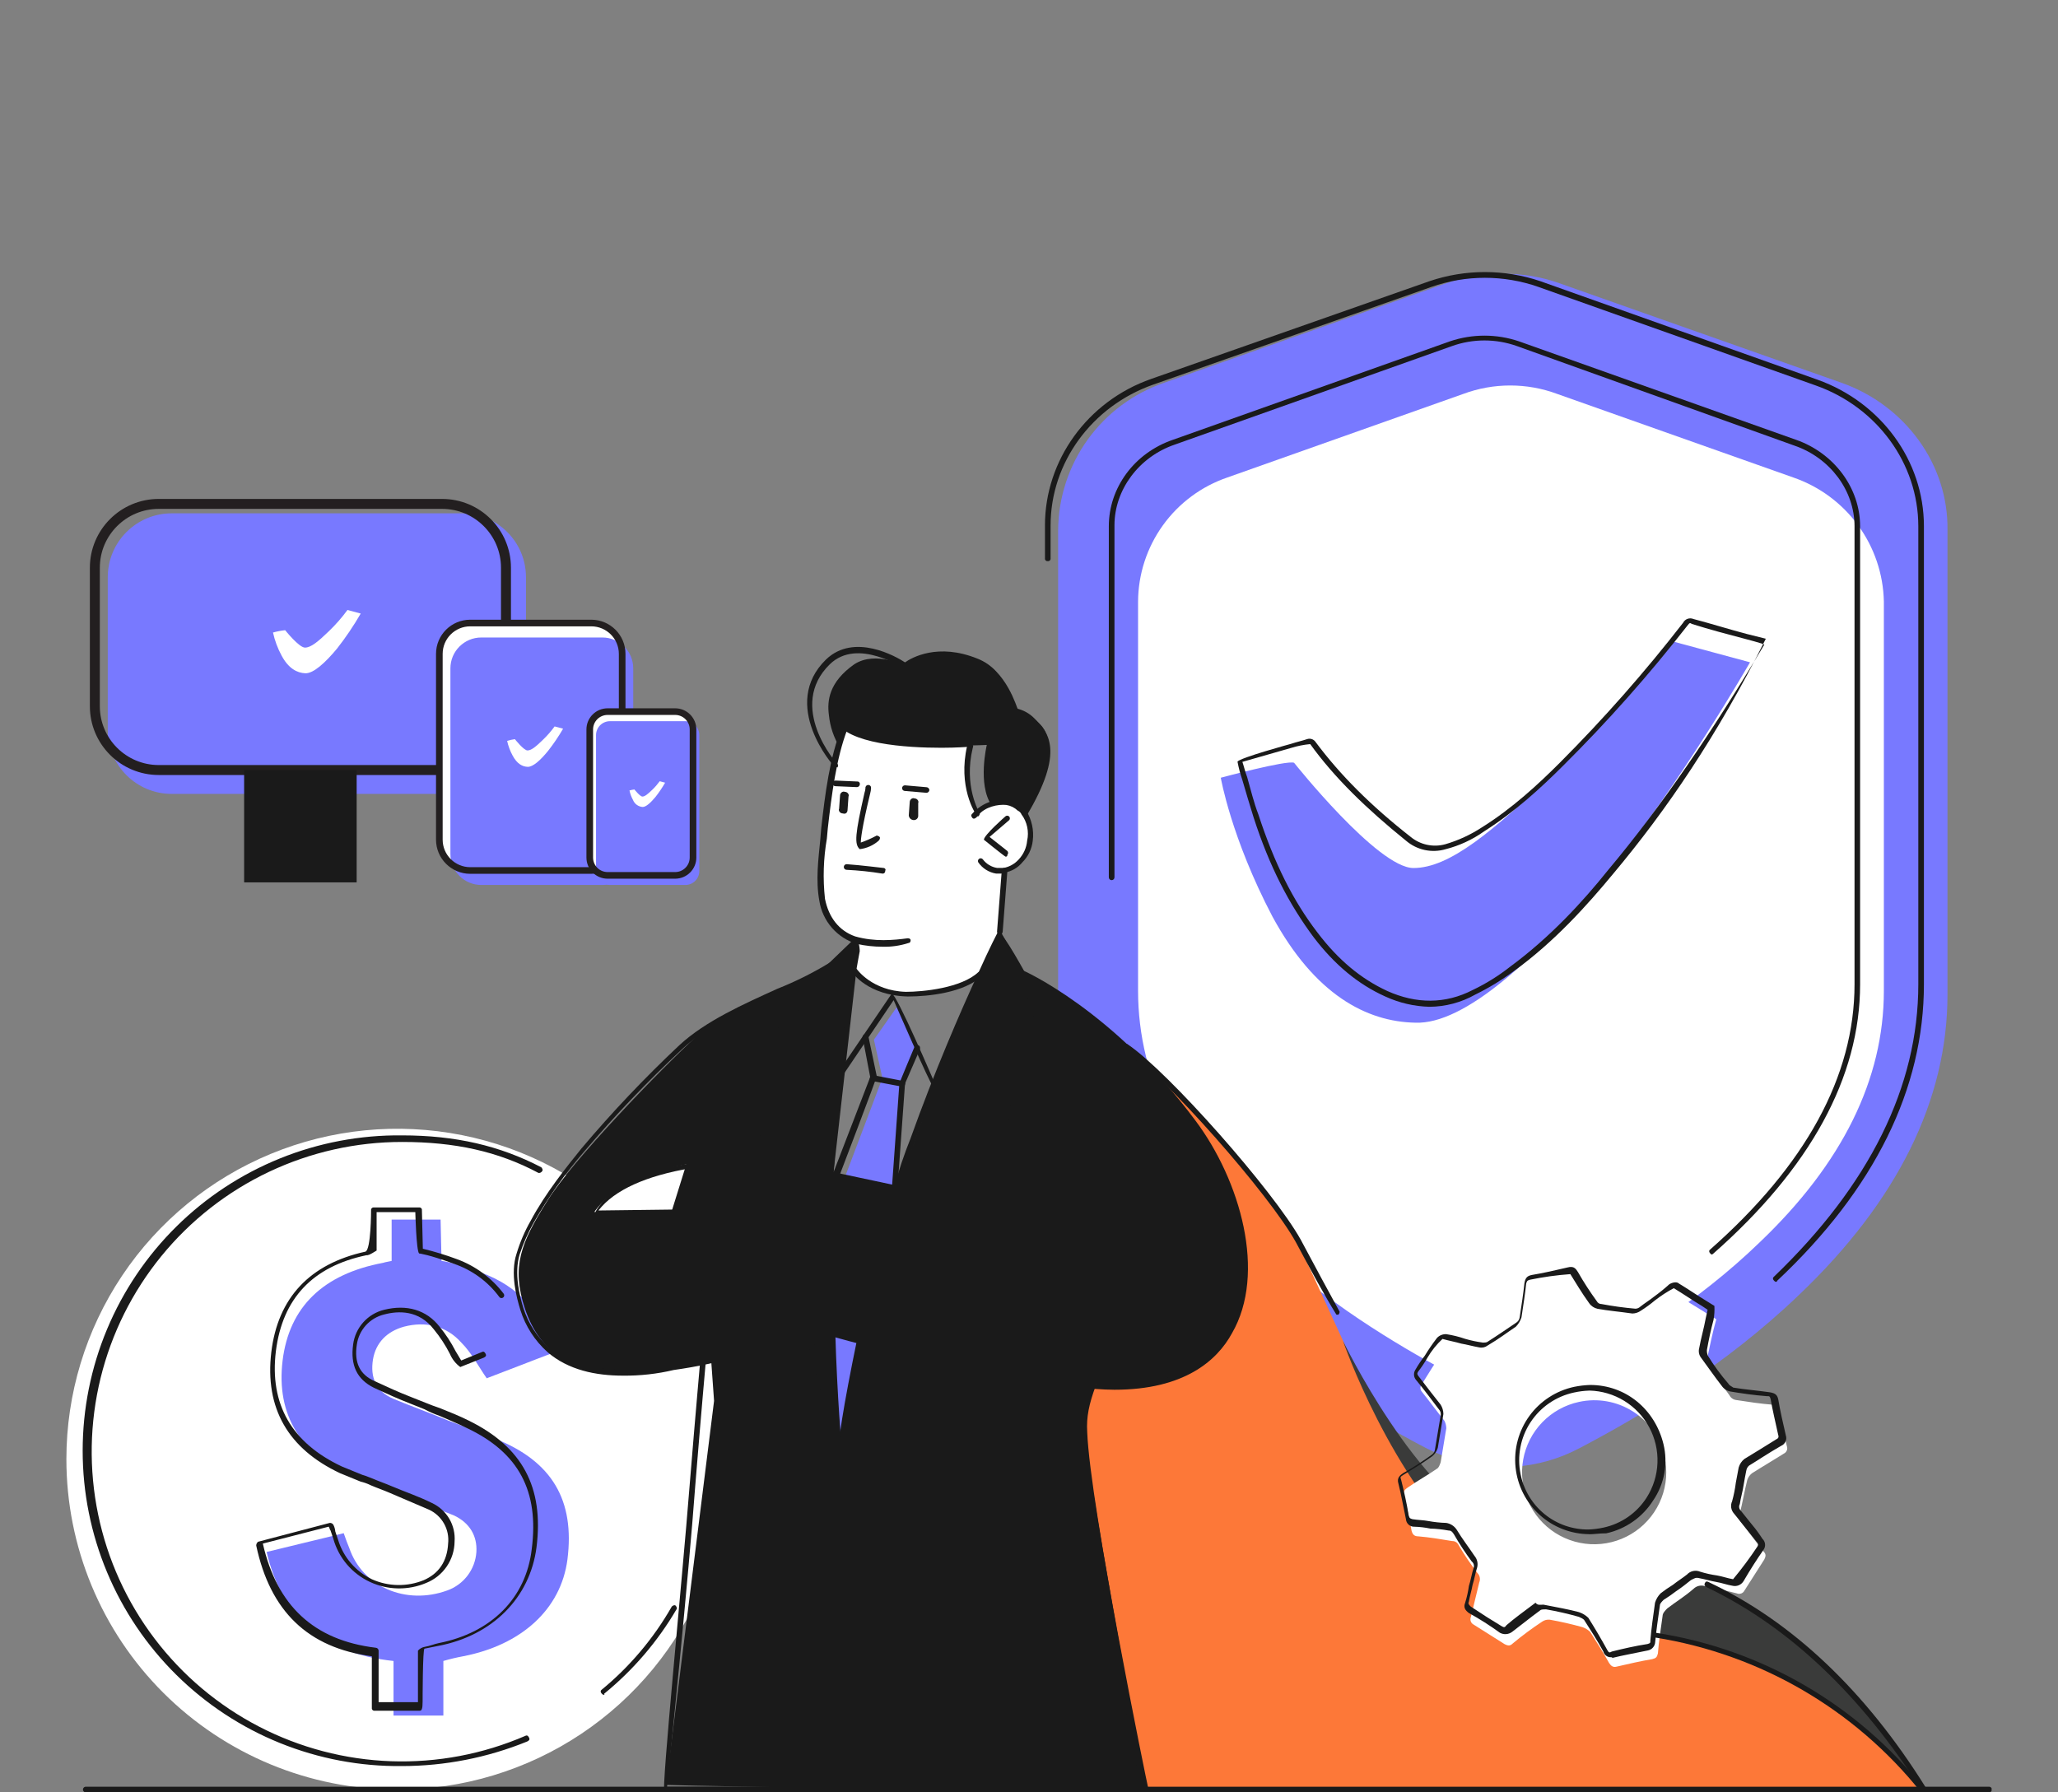 <svg width="310" height="270" viewBox="0 0 310 270" fill="none" xmlns="http://www.w3.org/2000/svg">
<rect x="0" y="0" width="310" height="270" fill="#808080" stroke="none"/>
<g clip-path="url(#clip0_514_482)">
<path d="M59.844 269.581C69.703 269.582 79.342 266.664 87.54 261.196C95.739 255.727 102.129 247.955 105.903 238.86C109.677 229.766 110.665 219.758 108.742 210.103C106.819 200.448 102.072 191.579 95.1 184.618C88.129 177.656 79.247 172.916 69.577 170.995C59.907 169.074 49.883 170.059 40.774 173.826C31.665 177.593 23.879 183.972 18.401 192.157C12.924 200.342 10 209.965 10 219.809C10 233.009 15.251 245.667 24.599 255.001C33.946 264.335 46.624 269.58 59.844 269.581Z" fill="white"/>
<path d="M85.472 234.939C84.485 242.436 78.536 247.804 69.757 249.503C68.755 249.687 67.763 249.923 66.785 250.21V258.432H59.277V250.21C48.501 249.078 42.428 243.416 40.159 233.79C44.129 232.799 47.81 231.955 51.774 230.959C52.057 231.808 52.341 232.516 52.624 233.223C54.604 239.022 61.131 241.847 67.369 239.588C68.587 239.154 69.652 238.374 70.432 237.343C71.211 236.313 71.673 235.078 71.759 233.79C71.901 231.389 70.772 229.407 68.356 228.275C65.243 227.006 61.987 225.874 58.715 224.6C57.014 223.898 55.312 223.467 53.611 222.765C45.258 219.226 41.577 213.139 42.569 204.952C43.562 196.889 48.66 191.928 57.723 190.23C58.142 190.088 58.426 190.088 58.993 189.947V183.718H66.366L66.507 189.947C66.507 189.947 68.209 190.088 72.309 191.645C78.258 193.763 81.655 197.874 83.651 203.661C80.249 204.935 76.71 206.345 73.313 207.624C72.037 205.79 71.044 203.808 69.49 202.251C67.222 199.708 64.109 199.001 60.853 199.85C58.301 200.558 56.605 202.251 56.18 204.799C55.755 207.483 56.605 209.606 59.294 210.733C61.982 211.86 64.817 212.856 67.505 213.989C69.774 214.838 72.178 215.687 74.447 216.673C83.209 220.093 86.606 226.032 85.472 234.939Z" fill="#7879FF"/>
<path d="M277.344 57.647L234.867 42.659C232.137 41.69 229.257 41.212 226.36 41.249C223.465 41.236 220.589 41.712 217.853 42.659L175.393 57.647C170.753 59.238 166.721 62.227 163.854 66.203C160.988 70.179 159.428 74.945 159.389 79.843V149.829C159.389 165.684 166.898 180.932 181.762 195.071C192.951 205.671 205.836 213.451 214.757 218.116C217.846 219.694 221.213 220.655 224.67 220.948H228.073C231.542 220.723 234.922 219.757 237.986 218.116C246.907 213.451 259.792 205.818 270.981 195.071C285.845 180.915 293.353 165.661 293.353 149.829V79.843C293.49 69.946 286.973 61.039 277.344 57.647Z" fill="#7879FF"/>
<path d="M270.124 71.927L234.578 59.346C230.006 57.643 224.972 57.643 220.4 59.346L184.881 71.927C180.975 73.264 177.581 75.781 175.171 79.129C172.761 82.477 171.453 86.49 171.429 90.613V149.263C171.429 162.552 177.798 175.417 190.144 187.155C199.49 196.062 210.396 202.562 217.757 206.52C220.355 207.847 223.202 208.619 226.116 208.785H229.088C232 208.619 234.845 207.848 237.442 206.52C244.944 202.704 255.708 196.203 265.054 187.155C277.531 175.264 283.769 162.552 283.769 149.263V90.59C283.678 86.46 282.321 82.457 279.882 79.12C277.442 75.783 274.037 73.273 270.124 71.927Z" fill="white"/>
<path d="M171.288 159.302C171.288 159.302 189.271 174.992 195.356 187.013C201.305 199.029 210.101 221.367 218.041 229.99C225.691 238.048 229.797 242.855 243.391 245.403C256.984 247.951 260.404 248.37 271.571 254.31C278.478 257.998 284.438 263.23 288.987 269.598L172.444 269.451L167.21 263.222L170.749 262.373L153.735 178.814L171.288 159.302Z" fill="#FD7838"/>
<path d="M180.628 170.185C175.524 162.824 163.921 150.82 154.008 146.573L150.752 140.345C150.752 140.345 145.512 151.511 143.947 155.333C141.537 161.125 135.168 179.081 135.168 179.081L125.527 176.816L129.497 141.755L124.824 146.137C124.824 146.137 109.954 151.505 104.856 156.171C99.757 160.837 86.022 174.975 82.341 181.057C78.519 187.138 76.959 190.813 79.086 197.172C81.213 203.53 86.305 207.93 97.495 206.503C105.139 205.654 106.841 205.235 107.135 205.093L107.561 211.027L100.341 268.873C100.341 268.873 101.901 269.015 131.21 269.439C160.665 269.864 172.558 269.298 172.558 269.298C172.558 269.298 163.07 218.264 163.354 214.872C163.639 212.713 164.113 210.583 164.771 208.508C164.771 208.508 179.925 211.05 185.585 200.45C190.966 190.122 185.585 177.399 180.628 170.185ZM126.259 218.116L125.414 200.728L129.383 201.996L126.259 218.116Z" fill="#1A1A1A"/>
<path d="M202.297 201.996C202.297 201.996 209.375 222.641 222.402 234.514C235.286 246.405 245.2 245.545 250.865 246.813C256.531 248.081 273.096 249.927 289.384 269.581C289.384 269.581 277.344 247.379 258.652 239.605C239.96 231.831 234.3 233.524 225.379 229.979C213.481 225.183 202.297 201.996 202.297 201.996Z" fill="#3A3B3A"/>
<path d="M145.938 112.079C145.938 112.079 144.525 117.452 147.072 122.271C147.072 122.271 149.057 120.431 151.609 120.855C154.161 121.28 155.998 123.964 155.147 127.084C154.297 130.204 152.459 131.183 151.325 131.183L150.616 140.373L147.214 147.015C147.214 147.015 140.839 151.115 134.47 149.422C128.102 147.729 128.663 146.024 128.663 146.024L129.089 143.335V141.636C129.089 141.636 123.139 140.362 123.565 131.597C123.889 125.885 124.647 120.207 125.833 114.61L127.245 109.661C127.245 109.661 129.797 111.36 134.618 111.779C139.438 112.198 145.938 112.079 145.938 112.079Z" fill="white"/>
<path d="M89.3 182.914L101.617 182.772L104.022 175.276C104.022 175.276 92.98 176.974 89.3 182.914Z" fill="white"/>
<path d="M194.931 114.904C194.931 114.904 207.538 130.759 212.914 130.759C218.29 130.759 224.823 125.385 234.725 115.771C240.882 109.846 246.519 103.405 251.574 96.519L263.608 99.769C263.608 99.769 252.992 118.29 242.228 131.438C231.322 144.586 220.564 154.342 213.197 154.059C205.825 153.917 198.05 149.818 191.675 138.08C185.437 126.189 183.889 117.158 183.889 117.158C183.889 117.158 193.802 114.485 194.931 114.904Z" fill="#7879FF"/>
<path d="M127.245 177.399L132.917 162.411L131.641 156.613L135.321 151.381L138.157 157.887L135.888 163.26L134.754 178.814L127.245 177.399Z" fill="#7879FF"/>
<path d="M125.408 201.294L126.259 218.116L129.236 201.996L125.408 201.294Z" fill="#7879FF"/>
<path d="M236.846 193.231C235.009 193.655 233.166 194.08 231.464 194.363C231.22 194.383 230.993 194.499 230.833 194.684C230.673 194.869 230.592 195.11 230.608 195.354C230.466 197.053 230.182 198.751 229.899 200.45C229.75 200.876 229.508 201.263 229.19 201.583C227.772 202.573 226.354 203.423 224.942 204.414C224.634 204.573 224.296 204.669 223.95 204.697C222.107 204.272 220.269 203.847 218.279 203.423C217.934 203.45 217.598 203.546 217.292 203.706C216.158 205.263 215.165 206.956 214.173 208.513C214.036 208.67 213.96 208.871 213.96 209.079C213.96 209.288 214.036 209.489 214.173 209.646C215.307 211.056 216.441 212.613 217.575 214.028C217.754 214.38 217.85 214.767 217.859 215.161C217.575 216.859 217.292 218.558 217.014 220.257C216.872 220.681 216.73 221.106 216.447 221.248C215.029 222.239 213.47 223.088 212.057 224.079C211.632 224.362 211.349 224.645 211.49 225.211C211.916 227.052 212.341 228.892 212.625 230.585C212.772 231.151 213.05 231.434 213.617 231.434C215.318 231.576 217.02 231.859 218.721 232.142C219.288 232.142 219.572 232.425 219.855 232.991C220.672 234.364 221.57 235.688 222.543 236.955C222.725 237.135 222.85 237.366 222.9 237.617C222.951 237.868 222.925 238.128 222.827 238.365C222.402 240.063 221.976 241.898 221.557 243.597C221.472 243.804 221.469 244.035 221.546 244.244C221.624 244.454 221.777 244.627 221.976 244.729L226.638 247.674C227.205 247.957 227.489 247.957 227.914 247.532C229.319 246.368 230.786 245.281 232.309 244.276C232.642 244.051 233.044 243.951 233.443 243.993C235.113 244.288 236.768 244.666 238.4 245.126C238.825 245.276 239.213 245.517 239.534 245.833C240.521 247.385 241.513 248.942 242.37 250.499C242.653 250.924 242.937 251.207 243.504 251.065C245.341 250.641 247.185 250.216 248.88 249.933C249.447 249.791 249.589 249.65 249.731 249.084C249.873 247.243 250.156 245.409 250.44 243.421C250.44 242.997 250.865 242.572 251.149 242.289C252.425 241.304 253.837 240.454 255.119 239.322C255.323 239.127 255.572 238.987 255.845 238.913C256.117 238.839 256.403 238.833 256.678 238.897C258.379 239.322 260.081 239.605 261.635 240.03C261.842 240.116 262.075 240.12 262.286 240.041C262.497 239.963 262.669 239.806 262.769 239.605L265.746 234.939C266.03 234.373 266.03 234.09 265.604 233.665C264.47 232.255 263.478 230.834 262.349 229.424C262.167 229.244 262.043 229.013 261.993 228.762C261.942 228.511 261.968 228.251 262.066 228.014C262.491 226.315 262.769 224.617 263.2 222.918C263.337 222.527 263.583 222.183 263.909 221.927C265.468 220.936 267.17 219.945 268.724 218.96C268.925 218.86 269.08 218.687 269.159 218.477C269.238 218.267 269.234 218.035 269.149 217.828C268.724 215.987 268.298 214.153 268.015 212.454C267.873 211.888 267.589 211.746 267.028 211.605C265.185 211.463 263.342 211.18 261.504 210.897C261.294 210.867 261.094 210.787 260.922 210.664C260.749 210.541 260.609 210.378 260.512 210.189C259.519 208.779 258.385 207.358 257.398 205.948C257.22 205.597 257.123 205.21 257.115 204.816C257.54 202.834 257.965 200.716 258.527 198.734L253.009 195.337C252.843 195.291 252.669 195.28 252.498 195.304C252.327 195.328 252.163 195.388 252.016 195.479C250.457 196.611 249.045 197.744 247.627 198.876C247.318 199.035 246.981 199.131 246.634 199.159C244.933 199.018 243.232 198.734 241.394 198.451C241.176 198.449 240.964 198.38 240.787 198.253C240.609 198.127 240.475 197.949 240.402 197.744C239.415 196.334 238.423 194.776 237.566 193.361C237.697 193.231 237.413 193.089 236.846 193.231ZM250.723 219.39C251.199 221.487 251.039 223.676 250.266 225.682C249.492 227.688 248.139 229.418 246.378 230.655C244.617 231.891 242.528 232.577 240.376 232.625C238.224 232.674 236.106 232.083 234.291 230.927C232.477 229.771 231.047 228.103 230.183 226.135C229.32 224.166 229.061 221.985 229.442 219.87C229.822 217.755 230.823 215.8 232.318 214.253C233.813 212.707 235.734 211.639 237.839 211.186C240.637 210.572 243.564 211.091 245.98 212.629C248.395 214.167 250.101 216.598 250.723 219.39Z" fill="white"/>
<path d="M126.537 112.645L127.387 109.814C130.748 111.111 134.277 111.919 137.867 112.215C143.108 112.498 148.643 112.215 148.643 112.215C148.643 112.215 147.225 118.154 149.346 121.274C150.07 120.996 150.839 120.852 151.614 120.85C152.89 120.85 153.452 121.133 154.45 122.407C154.45 122.407 157.144 118.307 157.711 115.335C158.278 112.362 157.989 109.967 156.151 108.693C155.178 107.935 154.075 107.359 152.896 106.994C152.896 106.994 151.478 100.918 147.656 99.503C143.834 98.087 139.149 97.946 136.467 100.352C136.467 100.352 131.93 97.946 128.68 100.069C124.858 102.753 124.574 105.578 124.858 107.702C125.027 109.457 125.601 111.149 126.537 112.645Z" fill="#1A1A1A"/>
<path d="M242.653 249.644C242.396 249.652 242.143 249.573 241.937 249.418C241.731 249.264 241.583 249.044 241.519 248.795C240.668 247.238 239.682 245.686 238.684 244.129C238.542 243.846 238.116 243.704 237.833 243.563C236.201 243.1 234.547 242.722 232.876 242.43C232.593 242.43 232.167 242.43 232.026 242.566C230.472 243.699 228.912 244.973 227.778 245.822C227.518 246.019 227.206 246.138 226.88 246.163C226.554 246.188 226.228 246.119 225.94 245.964C224.445 244.878 222.884 243.886 221.267 242.991C220.7 242.566 220.417 242.142 220.7 241.439C220.957 240.606 221.146 239.754 221.267 238.891C221.551 238.042 221.687 237.057 221.971 236.207C222.034 236.034 222.041 235.844 221.99 235.666C221.939 235.488 221.833 235.331 221.687 235.217C220.712 233.904 219.814 232.535 218.999 231.117C218.715 230.692 218.574 230.551 218.148 230.551C217.261 230.386 216.362 230.292 215.46 230.268C214.666 230.104 213.86 230.009 213.05 229.985C212.732 229.999 212.421 229.888 212.184 229.676C211.947 229.465 211.801 229.169 211.78 228.852C211.354 226.87 211.071 225.172 210.645 223.479C210.362 222.629 210.929 222.205 211.354 221.921C212.87 221.061 214.335 220.116 215.744 219.09C215.868 218.985 215.97 218.855 216.043 218.709C216.116 218.563 216.159 218.404 216.169 218.241L217.02 213.145C217.039 212.991 217.023 212.835 216.974 212.688C216.925 212.541 216.844 212.407 216.736 212.296C215.744 211.022 214.751 209.612 213.333 207.913C213.142 207.705 213.024 207.44 212.998 207.158C212.973 206.877 213.041 206.595 213.192 206.356C213.615 205.618 214.088 204.91 214.609 204.238C215.175 203.309 215.79 202.411 216.453 201.549C216.632 201.357 216.852 201.207 217.096 201.109C217.34 201.012 217.602 200.968 217.865 200.982C218.829 201.13 219.778 201.365 220.7 201.684C221.581 201.941 222.479 202.13 223.388 202.251C223.53 202.251 223.956 202.251 224.097 202.109C225.657 201.118 227.069 200.133 228.345 199.278C228.498 199.189 228.628 199.066 228.727 198.919C228.825 198.771 228.888 198.604 228.912 198.429C229.196 196.588 229.479 194.754 229.621 193.333C229.763 192.483 230.046 192.2 230.755 192.059C232.457 191.781 234.3 191.356 236.137 190.926C237.13 190.643 237.413 191.209 237.697 191.634C238.558 193.147 239.505 194.61 240.532 196.016C240.598 196.147 240.7 196.256 240.825 196.331C240.951 196.406 241.095 196.444 241.241 196.441C242.93 196.761 244.633 196.995 246.345 197.143C246.608 197.138 246.86 197.037 247.054 196.86C247.763 196.294 248.472 195.875 249.175 195.309C249.965 194.738 250.723 194.124 251.444 193.468C251.869 193.185 252.578 193.044 252.861 193.327C254.273 194.176 255.697 195.167 257.109 196.016L258.243 196.719C258.284 197.429 258.238 198.142 258.107 198.842C257.682 200.399 257.398 201.809 257.115 203.372C257.103 203.662 257.151 203.951 257.257 204.221C258.177 205.717 259.218 207.135 260.37 208.462C260.512 208.745 260.937 208.887 261.079 209.028C262.78 209.312 264.618 209.453 266.603 209.736C267.448 209.878 267.737 210.155 267.873 210.869C268.156 212.567 268.582 214.408 269.007 216.242C269.106 216.543 269.088 216.87 268.957 217.159C268.826 217.447 268.591 217.676 268.298 217.799C266.319 218.932 264.896 219.917 263.483 220.766C263.263 220.945 263.112 221.196 263.058 221.474C262.916 222.182 262.775 222.89 262.638 223.739C262.497 224.73 262.213 225.579 262.071 226.57C261.985 226.729 261.952 226.911 261.978 227.089C262.003 227.268 262.086 227.433 262.213 227.561L263.914 229.679C264.48 230.352 265.001 231.061 265.474 231.802C265.706 232.016 265.849 232.31 265.875 232.624C265.902 232.938 265.809 233.251 265.616 233.501C264.625 234.916 263.635 236.472 262.644 238.167C262.475 238.452 262.218 238.676 261.912 238.803C261.605 238.931 261.265 238.956 260.943 238.874C260.092 238.733 259.383 238.45 258.533 238.308C257.682 238.167 256.831 237.889 255.986 237.742C255.419 237.6 255.277 237.742 254.71 238.025C254.001 238.591 253.298 239.157 252.442 239.724C251.851 240.181 251.236 240.607 250.599 240.998C250.315 241.281 250.031 241.564 250.031 241.841C249.748 243.823 249.464 245.805 249.323 247.356C249.307 247.666 249.187 247.961 248.98 248.193C248.774 248.425 248.495 248.579 248.188 248.631C246.203 249.055 244.508 249.338 242.806 249.763C242.937 249.644 242.795 249.644 242.653 249.644ZM232.445 241.717C234.572 242.136 236.268 242.425 237.827 242.849C238.357 243.024 238.841 243.314 239.245 243.699C240.232 245.256 241.224 246.954 242.081 248.506C242.364 249.072 242.506 248.931 242.789 248.789C244.491 248.364 246.328 247.94 248.171 247.657C248.597 247.515 248.597 247.515 248.597 247.09C248.738 245.392 249.022 243.416 249.3 241.428C249.464 240.894 249.756 240.408 250.151 240.013C250.741 239.555 251.357 239.13 251.994 238.738C252.703 238.172 253.406 237.748 254.115 237.187C254.361 236.92 254.684 236.736 255.04 236.66C255.395 236.584 255.765 236.62 256.1 236.762C256.931 237.021 257.783 237.21 258.646 237.329C259.497 237.476 260.206 237.753 261.056 237.895C262.373 236.314 263.601 234.662 264.737 232.946C264.879 232.663 264.879 232.521 264.595 232.238L262.894 230.115C262.33 229.409 261.763 228.703 261.192 227.997C260.971 227.751 260.826 227.446 260.776 227.119C260.725 226.792 260.771 226.458 260.909 226.157C261.165 225.228 261.355 224.282 261.476 223.326C261.618 222.618 261.759 221.769 261.901 221.061C262.047 220.56 262.342 220.116 262.746 219.787C264.164 218.943 265.724 217.952 267.561 216.82C267.845 216.678 267.986 216.537 267.845 216.112C267.419 214.136 267 212.437 266.71 210.738C266.569 210.319 266.569 210.319 266.143 210.319C264.158 210.172 262.321 209.895 260.62 209.612C260.101 209.503 259.644 209.199 259.344 208.762C258.351 207.488 257.364 206.073 256.23 204.521C256.078 204.322 255.974 204.091 255.925 203.846C255.876 203.601 255.883 203.348 255.946 203.106C256.23 201.549 256.655 200.139 256.939 198.576L257.222 197.302L256.372 196.736C254.954 195.892 253.536 194.901 252.124 194.052C251.128 194.583 250.179 195.199 249.289 195.892C248.617 196.456 247.909 196.974 247.168 197.443C246.795 197.711 246.35 197.859 245.892 197.868C243.912 197.585 242.211 197.443 240.651 197.16C240.136 197.051 239.681 196.749 239.381 196.317C238.247 194.759 237.254 193.061 236.545 191.934C234.501 192.084 232.468 192.365 230.46 192.778C230.035 192.919 230.035 192.919 229.893 193.344C229.751 194.759 229.468 196.594 229.184 198.44C229.02 198.974 228.728 199.46 228.334 199.856C227.058 200.705 225.787 201.69 224.086 202.687C223.907 202.825 223.7 202.922 223.48 202.971C223.259 203.02 223.03 203.02 222.81 202.97C221.959 202.828 220.973 202.545 220.122 202.404C219.129 202.12 218.279 201.979 217.286 201.696C216.395 202.523 215.63 203.477 215.018 204.527C214.595 205.265 214.121 205.972 213.6 206.645C213.458 206.928 213.458 206.928 213.6 207.211C214.876 208.91 216.01 210.325 217.003 211.593C217.27 212.018 217.416 212.508 217.422 213.009C217.139 214.708 216.855 216.406 216.577 218.105C216.431 218.607 216.134 219.052 215.727 219.379C214.167 220.512 212.471 221.497 211.337 222.21C210.912 222.493 210.912 222.493 211.054 222.918C211.479 224.617 211.904 226.451 212.188 228.286C212.33 228.711 212.33 228.711 212.755 228.852C213.6 228.988 214.456 228.988 215.16 229.13C216.047 229.294 216.946 229.388 217.848 229.413C218.162 229.463 218.462 229.576 218.73 229.747C218.999 229.917 219.229 230.141 219.407 230.404C220.258 231.819 221.25 233.088 222.095 234.367C222.293 234.598 222.435 234.872 222.509 235.166C222.583 235.461 222.587 235.769 222.521 236.066C222.237 236.915 222.095 237.906 221.818 238.75C221.67 239.599 221.392 240.448 221.25 241.298C221.109 241.581 221.25 241.723 221.534 242.006C223.228 243.138 224.784 244.127 226.201 244.973C226.485 245.114 226.627 245.256 226.91 244.831C228.044 243.84 229.604 242.708 231.3 241.434C231.606 241.864 232.031 241.728 232.457 241.728L232.445 241.717ZM239.387 231.111C236.618 231.09 233.954 230.05 231.907 228.189C229.859 226.328 228.571 223.779 228.29 221.028C228.009 218.278 228.754 215.521 230.383 213.286C232.013 211.05 234.411 209.494 237.118 208.915C237.912 208.751 238.718 208.656 239.529 208.632C244.905 208.632 249.294 212.307 250.57 217.539C250.921 218.984 250.964 220.487 250.697 221.95C250.429 223.413 249.856 224.804 249.016 226.032C248.225 227.283 247.193 228.365 245.98 229.214C244.767 230.064 243.397 230.664 241.95 230.981C240.952 230.981 240.101 231.123 239.398 231.123L239.387 231.111ZM239.387 209.481C238.623 209.506 237.864 209.601 237.118 209.765C234.419 210.335 232.056 211.948 230.544 214.253C229.032 216.557 228.494 219.365 229.048 222.063C229.506 224.425 230.778 226.552 232.643 228.075C234.507 229.599 236.847 230.422 239.256 230.404C240.02 230.379 240.779 230.285 241.525 230.12C242.858 229.835 244.12 229.287 245.239 228.509C246.357 227.732 247.31 226.739 248.041 225.591C249.038 224.021 249.599 222.214 249.667 220.357C249.736 218.499 249.309 216.657 248.43 215.018C247.552 213.379 246.253 212.002 244.667 211.028C243.082 210.055 241.265 209.519 239.404 209.476L239.387 209.481Z" fill="#1A1A1A"/>
<path d="M215.324 151.664C213.022 151.604 210.757 151.076 208.666 150.112C204.56 148.272 201.021 145.305 197.891 141.206C194.21 136.257 191.233 130.6 188.817 123.086C188.25 121.246 187.683 119.406 187.116 117.424C186.814 116.548 186.577 115.651 186.407 114.74C186.69 114.174 194.477 112.05 194.477 112.05C195.328 111.767 196.036 111.626 196.887 111.343C197.117 111.263 197.367 111.261 197.598 111.338C197.829 111.414 198.027 111.566 198.163 111.767C201.844 116.716 206.517 121.393 212.466 126.048C213.182 126.644 214.032 127.058 214.944 127.255C215.855 127.452 216.801 127.427 217.7 127.18C219.657 126.608 221.519 125.749 223.224 124.632C227.761 121.801 231.731 118.132 234.98 114.876C241.595 108.246 247.791 101.211 253.531 93.812C253.669 93.538 253.907 93.327 254.195 93.222C254.484 93.117 254.802 93.125 255.084 93.246C257.778 93.954 260.466 94.803 263.155 95.511L265.99 96.219C258.618 110.941 250.979 122.09 243.05 131.563C239.08 136.37 234.13 141.885 228.039 146.285C226.215 147.637 224.271 148.82 222.232 149.818C220.125 151.012 217.747 151.648 215.324 151.664ZM187.144 114.768C187.428 115.612 187.569 116.32 187.853 117.033C188.42 119.015 188.845 120.85 189.554 122.696C191.959 130.057 194.789 135.719 198.475 140.509C201.589 144.609 204.986 147.434 208.95 149.274C213.339 151.256 217.729 151.256 221.84 149.133C223.856 148.168 225.758 146.983 227.511 145.599C233.46 141.217 238.417 135.843 242.256 131.036C250.196 121.563 257.835 110.391 265.763 97.102C265.621 96.96 262.928 96.258 262.928 96.258C260.24 95.55 257.551 94.843 254.858 93.993C254.574 93.852 254.574 93.71 254.149 94.276C248.371 101.684 242.13 108.72 235.462 115.34C232.201 118.596 228.237 122.271 223.553 125.238C221.799 126.484 219.831 127.396 217.746 127.927C216.727 128.226 215.65 128.265 214.612 128.043C213.574 127.82 212.609 127.343 211.802 126.653C205.853 121.846 201.027 117.18 197.358 112.09C196.396 112.183 195.446 112.372 194.522 112.656L187.144 114.768Z" fill="#1A1A1A"/>
<path d="M151.461 129.043C151.178 128.901 148.206 126.501 148.206 126.501C148.206 125.793 151.461 122.967 151.461 122.967C151.538 122.903 151.637 122.87 151.737 122.874C151.838 122.879 151.933 122.921 152.004 122.992C152.075 123.063 152.117 123.158 152.121 123.258C152.126 123.358 152.093 123.456 152.028 123.534L149.057 126.076L151.745 128.199C151.815 128.277 151.853 128.378 151.853 128.482C151.853 128.587 151.815 128.688 151.745 128.766C151.745 129.043 151.603 129.043 151.461 129.043Z" fill="#1A1A1A"/>
<path d="M129.514 127.916C128.663 127.208 128.805 125.651 130.223 119.423C130.305 119.197 130.352 118.96 130.365 118.721C130.358 118.661 130.363 118.601 130.381 118.544C130.4 118.487 130.43 118.434 130.469 118.389C130.509 118.344 130.558 118.309 130.613 118.284C130.668 118.26 130.727 118.247 130.787 118.247C130.847 118.247 130.906 118.26 130.961 118.284C131.016 118.309 131.065 118.344 131.105 118.389C131.145 118.434 131.175 118.487 131.193 118.544C131.211 118.601 131.216 118.661 131.21 118.721C131.193 119.006 131.146 119.289 131.068 119.564C129.797 124.802 129.661 126.501 129.661 126.925C130.442 126.655 131.201 126.324 131.93 125.934C132.072 125.793 132.355 125.934 132.497 126.076C132.639 126.217 132.497 126.501 132.355 126.642C131.558 127.343 130.568 127.787 129.514 127.916Z" fill="#1A1A1A"/>
<path d="M132.911 131.597C131.129 131.306 129.332 131.117 127.529 131.03C127.416 131.03 127.308 130.986 127.228 130.906C127.148 130.826 127.104 130.718 127.104 130.606C127.104 130.493 127.148 130.385 127.228 130.305C127.308 130.226 127.416 130.181 127.529 130.181C129.656 130.323 132.911 130.747 133.053 130.747C133.336 130.747 133.478 131.03 133.336 131.172C133.345 131.23 133.34 131.289 133.321 131.344C133.303 131.4 133.272 131.45 133.231 131.491C133.189 131.533 133.139 131.564 133.083 131.582C133.028 131.6 132.969 131.605 132.911 131.597Z" fill="#1A1A1A"/>
<path d="M137.601 123.534C137.417 123.522 137.243 123.443 137.113 123.313C136.983 123.183 136.904 123.01 136.892 122.826L137.034 120.838C137.034 120.414 137.459 120.131 137.743 120.272C138.168 120.272 138.452 120.697 138.31 120.98V122.962C138.291 123.131 138.206 123.286 138.073 123.394C137.941 123.501 137.771 123.551 137.601 123.534Z" fill="#1A1A1A"/>
<path d="M126.962 122.537C126.536 122.537 126.253 122.112 126.395 121.829L126.536 119.847C126.536 119.423 126.962 119.145 127.245 119.281C127.671 119.281 127.954 119.7 127.812 119.983L127.671 121.965C127.671 122.401 127.393 122.684 126.962 122.537Z" fill="#1A1A1A"/>
<path d="M139.569 119.428L136.308 119.151C136.195 119.151 136.087 119.106 136.007 119.027C135.927 118.947 135.883 118.839 135.883 118.726C135.883 118.614 135.927 118.506 136.007 118.426C136.087 118.346 136.195 118.302 136.308 118.302L139.569 118.585C139.679 118.593 139.783 118.64 139.861 118.718C139.939 118.796 139.986 118.899 139.994 119.009C139.986 119.119 139.939 119.222 139.86 119.299C139.782 119.376 139.679 119.422 139.569 119.428Z" fill="#1A1A1A"/>
<path d="M129.094 118.573L125.839 118.432C125.726 118.432 125.618 118.387 125.538 118.307C125.458 118.228 125.414 118.12 125.414 118.007C125.414 117.895 125.458 117.787 125.538 117.707C125.618 117.627 125.726 117.582 125.839 117.582L129.094 117.724C129.152 117.715 129.211 117.721 129.267 117.739C129.322 117.757 129.373 117.788 129.414 117.829C129.455 117.871 129.486 117.921 129.505 117.977C129.523 118.032 129.528 118.091 129.52 118.149C129.513 118.259 129.466 118.363 129.387 118.442C129.309 118.52 129.205 118.567 129.094 118.573Z" fill="#1A1A1A"/>
<path d="M136.733 150.112C130.784 149.971 128.38 146.573 128.38 146.438C128.33 146.344 128.319 146.235 128.347 146.134C128.376 146.032 128.442 145.945 128.533 145.89C128.624 145.836 128.732 145.818 128.835 145.841C128.938 145.864 129.029 145.925 129.089 146.013C129.089 146.013 131.357 149.263 136.461 149.41C139.013 149.41 144.815 148.844 147.367 146.443C147.445 146.375 147.546 146.337 147.65 146.337C147.754 146.337 147.855 146.375 147.934 146.443C148.003 146.521 148.042 146.622 148.042 146.726C148.042 146.831 148.003 146.932 147.934 147.009C145.229 149.546 139.869 150.112 136.733 150.112Z" fill="#1A1A1A"/>
<path d="M257.829 188.99C257.404 188.706 257.404 188.423 257.546 188.282C271.984 175.559 279.351 162.128 279.351 148.272V79.277C279.351 73.909 275.671 68.96 270.277 67.12L228.492 52.132C225.333 51.005 221.88 51.005 218.721 52.132L176.947 66.979C171.565 68.819 167.874 73.773 167.874 79.135V132.163C167.874 132.275 167.829 132.384 167.749 132.463C167.669 132.543 167.561 132.588 167.448 132.588C167.335 132.588 167.227 132.543 167.147 132.463C167.068 132.384 167.023 132.275 167.023 132.163V79.277C167.023 73.485 170.851 68.253 176.664 66.254L218.437 51.407C221.791 50.281 225.422 50.281 228.776 51.407L270.55 66.254C276.221 68.236 280.191 73.468 280.191 79.277V148.272C280.191 162.269 272.682 175.983 258.073 188.848C258.007 188.918 257.923 188.967 257.829 188.99Z" fill="#1A1A1A"/>
<path d="M132.911 142.615C131.625 142.613 130.344 142.473 129.089 142.196C127.624 141.758 126.314 140.914 125.31 139.763C124.306 138.611 123.65 137.199 123.417 135.69C122.85 132.582 123.276 129.462 123.559 126.501L123.701 124.802C124.268 119.706 124.977 114.044 126.814 109.514C126.956 109.231 127.098 109.231 127.381 109.231C127.665 109.372 127.665 109.514 127.665 109.797C125.964 114.179 125.26 119.83 124.693 124.779L124.552 126.336C124.032 129.328 123.936 132.378 124.268 135.396C124.835 138.227 126.389 140.203 128.805 141.058C131.777 141.908 134.612 141.625 136.745 141.341C137.028 141.341 137.17 141.483 137.17 141.625C137.17 141.908 137.028 142.044 136.886 142.044C135.604 142.462 134.259 142.656 132.911 142.615Z" fill="#1A1A1A"/>
<path d="M134.765 179.517C134.655 179.51 134.55 179.463 134.472 179.385C134.394 179.307 134.347 179.202 134.34 179.092L135.474 163.238C135.474 163.096 137.743 157.722 137.743 157.722C137.884 157.439 138.026 157.439 138.31 157.439C138.593 157.581 138.593 157.722 138.593 158.006L136.325 163.238L135.191 178.928C135.179 179.233 135.038 179.517 134.765 179.517Z" fill="#1A1A1A"/>
<path d="M135.9 163.685C135.758 163.685 131.363 162.835 131.363 162.835C131.079 162.835 130.937 162.552 131.079 162.269C131.079 161.986 131.363 161.845 131.646 161.986L136.036 162.835C136.319 162.835 136.461 163.119 136.319 163.402C136.308 163.543 136.166 163.685 135.9 163.685Z" fill="#1A1A1A"/>
<path d="M125.833 177.54C125.705 177.516 125.59 177.444 125.511 177.339C125.432 177.235 125.396 177.105 125.408 176.974L131.079 162.252L129.945 156.313C129.921 156.205 129.937 156.091 129.992 155.995C130.046 155.899 130.134 155.826 130.239 155.79C130.345 155.755 130.459 155.76 130.561 155.804C130.662 155.848 130.744 155.929 130.79 156.029L132.066 162.111C132.066 162.394 126.395 177.24 126.395 177.24C126.117 177.54 125.975 177.54 125.833 177.54Z" fill="#1A1A1A"/>
<path d="M267.431 193.089C267.011 192.806 267.011 192.523 267.153 192.381C281.591 178.526 288.958 163.685 288.958 148.272V79.277C288.958 69.804 282.72 61.322 273.521 58.072L231.742 43.225C226.519 41.391 220.825 41.391 215.602 43.225L173.686 57.947C164.482 61.197 158.25 69.68 158.25 79.153V84.101C158.258 84.159 158.253 84.217 158.235 84.272C158.217 84.327 158.186 84.377 158.146 84.418C158.105 84.459 158.055 84.49 158.001 84.509C157.946 84.528 157.887 84.534 157.83 84.526C157.772 84.535 157.713 84.53 157.657 84.511C157.602 84.493 157.551 84.462 157.51 84.421C157.469 84.379 157.438 84.329 157.419 84.273C157.401 84.218 157.396 84.159 157.405 84.101V79.135C157.405 69.385 163.773 60.45 173.403 57.081L215.318 42.359C220.736 40.524 226.608 40.524 232.026 42.359L273.799 57.206C283.287 60.603 289.803 69.368 289.803 79.26V148.272C289.803 163.968 282.431 179.092 267.686 192.948C267.714 193.089 267.572 193.089 267.431 193.089Z" fill="#1A1A1A"/>
<path d="M150.752 131.597H150.043C149.504 131.51 148.987 131.314 148.525 131.022C148.063 130.73 147.665 130.348 147.355 129.898C147.306 129.804 147.294 129.696 147.323 129.594C147.351 129.492 147.418 129.405 147.509 129.351C147.599 129.297 147.707 129.279 147.811 129.302C147.914 129.324 148.005 129.386 148.064 129.473C148.582 130.153 149.341 130.609 150.185 130.747H151.178C152.053 130.582 152.85 130.134 153.446 129.473C154.176 128.698 154.625 127.702 154.722 126.642C154.872 125.959 154.873 125.252 154.727 124.568C154.58 123.885 154.288 123.24 153.871 122.679C153.761 122.425 153.558 122.223 153.304 122.112C152.835 121.665 152.243 121.369 151.603 121.263C150.327 121.121 148.348 121.546 147.355 122.82C146.93 123.386 146.646 123.386 146.505 123.245C146.363 123.103 146.221 122.82 146.363 122.679C147.021 121.908 147.85 121.302 148.785 120.909C149.719 120.516 150.733 120.346 151.745 120.414C152.522 120.567 153.25 120.907 153.866 121.405L154.575 122.112C155.416 123.464 155.766 125.063 155.567 126.642C155.434 127.871 154.884 129.018 154.008 129.892C153.332 130.722 152.376 131.276 151.319 131.449C151.148 131.55 150.951 131.601 150.752 131.597Z" fill="#1A1A1A"/>
<path d="M154.291 122.967C153.866 122.826 153.866 122.543 153.866 122.26C159.537 112.928 157.127 110.369 155.567 108.97C154.828 108.218 153.899 107.68 152.879 107.413C152.595 107.413 152.454 107.13 152.595 106.988C152.595 106.705 152.879 106.564 153.021 106.705C154.103 106.922 155.093 107.466 155.856 108.262C157.841 110.244 160.529 113.07 154.58 122.984C154.575 122.826 154.433 122.967 154.291 122.967Z" fill="#1A1A1A"/>
<path d="M147.242 122.967C146.817 122.543 144.27 118.437 145.682 112.362C145.682 112.079 145.966 111.937 146.249 112.079C146.533 112.079 146.675 112.362 146.533 112.645C145.115 118.443 147.525 122.401 147.525 122.401C147.667 122.543 147.525 122.826 147.384 122.967H147.242Z" fill="#1A1A1A"/>
<path d="M150.611 140.781C150.5 140.774 150.396 140.727 150.317 140.649C150.239 140.571 150.192 140.467 150.185 140.356L150.894 131.166C150.885 131.109 150.891 131.05 150.909 130.994C150.927 130.939 150.958 130.888 151 130.847C151.041 130.806 151.091 130.775 151.147 130.756C151.203 130.738 151.262 130.733 151.319 130.742C151.43 130.748 151.534 130.795 151.613 130.873C151.691 130.952 151.738 131.056 151.745 131.166L151.036 140.356C151.029 140.467 150.982 140.571 150.904 140.649C150.825 140.727 150.721 140.774 150.611 140.781Z" fill="#1A1A1A"/>
<path d="M140.556 163.685C140.13 163.402 134.612 150.662 134.612 150.662L126.962 161.986C126.82 162.128 126.536 162.269 126.395 162.128C126.253 161.986 126.117 161.703 126.253 161.561L134.329 149.671C135.038 149.671 140.839 163.26 140.839 163.26C140.981 163.543 140.839 163.685 140.556 163.826V163.685Z" fill="#1A1A1A"/>
<path d="M149.057 182.489C148.631 182.348 148.631 182.065 148.631 181.782L153.735 173.583L150.622 164.953C150.905 164.387 158.561 161.845 158.561 161.845L153.747 147.123L150.633 141.33C150.208 142.315 149.215 144.297 148.087 146.84C145.393 152.779 141.429 161.828 137.879 171.754C137.028 174.154 136.319 176.419 135.469 179.386C135.469 179.669 135.191 179.669 134.901 179.669C134.612 179.669 134.618 179.386 134.618 179.103C135.315 176.511 136.165 173.962 137.164 171.47C140.703 161.573 144.667 152.383 147.372 146.556C149.074 142.74 150.344 140.328 150.344 140.328C151.053 140.328 154.733 147.123 154.733 147.123L159.69 162.252C159.832 162.535 159.69 162.677 159.406 162.819L151.762 165.361L154.875 173.701C154.875 174.126 149.635 182.472 149.635 182.472L149.057 182.489Z" fill="#1A1A1A"/>
<path d="M126.395 218.966C125.975 218.4 127.104 211.469 129.089 201.854C129.089 201.571 129.372 201.43 129.656 201.571C129.939 201.571 130.081 201.854 129.939 202.137C128.521 208.643 127.671 213.875 127.245 216.701L135.457 203.411C135.599 203.27 135.883 203.128 136.024 203.27C136.166 203.411 136.308 203.695 136.166 203.836L126.826 218.824C126.769 218.879 126.701 218.92 126.626 218.944C126.552 218.969 126.473 218.976 126.395 218.966Z" fill="#1A1A1A"/>
<path d="M60.553 266.042C54.261 266.111 48.018 264.933 42.185 262.576C36.353 260.22 31.046 256.731 26.573 252.313C22.099 247.895 18.548 242.636 16.124 236.838C13.7 231.041 12.452 224.821 12.452 218.538C12.452 212.256 13.7 206.036 16.124 200.239C18.548 194.441 22.099 189.181 26.573 184.763C31.046 180.345 36.353 176.857 42.185 174.501C48.018 172.144 54.261 170.966 60.553 171.034C68.623 171.034 75.298 172.592 81.536 175.842C81.678 175.983 81.82 176.266 81.678 176.408C81.622 176.506 81.538 176.586 81.438 176.636C81.336 176.687 81.223 176.706 81.111 176.691C75.025 173.441 68.509 172.025 60.581 172.025C53.637 172.02 46.78 173.559 40.507 176.532C34.233 179.504 28.703 183.835 24.316 189.209C19.93 194.584 16.799 200.867 15.149 207.601C13.5 214.336 13.375 221.352 14.783 228.141C16.19 234.93 19.095 241.321 23.287 246.848C27.479 252.375 32.851 256.9 39.014 260.094C45.177 263.288 51.976 265.07 58.915 265.312C65.855 265.553 72.761 264.247 79.131 261.49C79.415 261.348 79.557 261.49 79.698 261.773C79.84 262.056 79.698 262.197 79.415 262.339C73.426 264.777 67.02 266.035 60.553 266.042Z" fill="#1A1A1A"/>
<path d="M90.854 255.301C90.428 255.018 90.428 254.734 90.57 254.593C94.85 251.082 98.451 246.818 101.192 242.011C101.334 241.864 101.617 241.728 101.759 241.864C101.901 242 102.043 242.289 101.901 242.43C99.056 247.287 95.362 251.597 90.995 255.153C91.137 255.301 90.995 255.301 90.854 255.301Z" fill="#1A1A1A"/>
<path d="M63.241 257.702H56.435C56.377 257.71 56.319 257.705 56.263 257.687C56.207 257.668 56.157 257.637 56.116 257.596C56.074 257.555 56.043 257.504 56.025 257.449C56.007 257.394 56.001 257.335 56.01 257.277V249.503C46.369 248.229 40.698 242.708 38.594 232.816C38.596 232.706 38.622 232.598 38.671 232.5C38.72 232.402 38.791 232.317 38.877 232.25L49.653 229.418C49.765 229.404 49.879 229.423 49.98 229.473C50.081 229.524 50.164 229.603 50.22 229.701C50.379 230.01 50.475 230.347 50.503 230.692L50.929 231.966C51.321 233.256 51.977 234.45 52.855 235.472C53.734 236.495 54.816 237.324 56.033 237.906C57.254 238.452 58.574 238.746 59.912 238.769C61.25 238.792 62.579 238.545 63.819 238.042C66.088 237.057 67.358 235.211 67.5 232.533C67.616 231.494 67.405 230.446 66.897 229.532C66.389 228.619 65.609 227.887 64.664 227.437L58.715 224.889C57.728 224.464 56.878 224.181 55.88 223.756C55.383 223.508 54.86 223.318 54.32 223.19C53.328 222.765 52.199 222.341 51.207 221.916C43.42 218.241 39.864 212.16 40.868 203.678C41.861 195.479 46.675 190.388 55.046 188.548C55.897 188.265 55.897 182.319 55.897 182.319C55.888 182.262 55.893 182.203 55.911 182.147C55.93 182.092 55.961 182.041 56.002 182C56.044 181.959 56.094 181.928 56.15 181.91C56.205 181.891 56.264 181.886 56.322 181.895H63.127C63.185 181.886 63.244 181.891 63.3 181.91C63.355 181.928 63.406 181.959 63.447 182C63.489 182.041 63.52 182.092 63.538 182.147C63.556 182.203 63.561 182.262 63.553 182.319L63.694 188.112C65.426 188.528 67.13 189.048 68.799 189.669C71.615 190.696 74.075 192.512 75.882 194.901C75.913 194.948 75.935 195 75.946 195.055C75.956 195.11 75.956 195.167 75.943 195.222C75.931 195.277 75.908 195.329 75.875 195.375C75.842 195.42 75.8 195.459 75.752 195.488C75.704 195.516 75.65 195.535 75.594 195.543C75.539 195.55 75.482 195.546 75.428 195.531C75.373 195.516 75.323 195.49 75.279 195.455C75.235 195.419 75.199 195.375 75.173 195.326C73.459 193.026 71.085 191.3 68.368 190.377C64.545 188.961 63.127 188.82 63.127 188.82C62.702 188.395 62.56 182.591 62.56 182.591H56.73V188.384C55.596 189.092 55.454 189.092 55.171 189.092C47.099 190.79 42.562 195.598 41.56 203.513C40.568 211.571 43.97 217.369 51.473 220.902C52.466 221.327 53.594 221.752 54.587 222.176C55.154 222.318 55.721 222.601 56.146 222.743C57.139 223.167 57.984 223.45 58.982 223.875C60.967 224.719 63.088 225.426 65.073 226.417C66.162 226.925 67.071 227.752 67.678 228.787C68.286 229.823 68.564 231.019 68.475 232.216C68.462 233.556 68.051 234.863 67.295 235.972C66.54 237.08 65.472 237.94 64.228 238.444C62.879 239.019 61.425 239.303 59.959 239.279C58.493 239.254 57.049 238.922 55.721 238.303C54.39 237.681 53.209 236.78 52.258 235.661C51.308 234.542 50.611 233.232 50.214 231.819L49.789 230.545C49.647 230.404 49.647 230.121 49.505 229.979L39.592 232.527C41.719 241.853 47.242 247.085 56.605 248.217C56.716 248.224 56.821 248.271 56.899 248.349C56.977 248.427 57.024 248.531 57.031 248.642V256.416H62.957V248.653C63.217 248.361 63.566 248.162 63.95 248.087C64.8 247.945 65.368 247.662 66.076 247.521C74.016 245.969 79.245 240.726 80.095 233.365C81.23 224.594 78.111 218.802 70.324 215.121C68.906 214.419 67.489 213.853 66.218 213.287C65.437 213.016 64.679 212.685 63.95 212.296L61.829 211.446C59.986 210.738 58.142 209.895 56.305 209.045C53.753 207.771 52.766 205.648 53.191 202.539C53.349 201.299 53.879 200.135 54.712 199.201C55.545 198.267 56.642 197.607 57.859 197.308C61.261 196.464 64.233 197.308 66.218 199.856C67.147 200.992 67.953 202.224 68.623 203.53C68.906 203.955 69.19 204.521 69.473 204.946L72.587 203.672C72.87 203.53 73.012 203.672 73.154 203.955C73.296 204.238 73.154 204.38 72.87 204.521L69.332 205.931C68.643 205.425 68.104 204.742 67.772 203.955C67.106 202.647 66.3 201.415 65.368 200.28C63.099 197.308 59.986 197.449 57.859 198.015C56.799 198.274 55.842 198.844 55.11 199.651C54.378 200.459 53.905 201.467 53.753 202.545C53.328 205.235 54.178 207.075 56.447 208.06C58.284 208.91 60.127 209.759 61.97 210.467L64.091 211.31C64.8 211.593 65.509 211.877 66.36 212.16C67.772 212.726 69.195 213.292 70.608 214C78.678 217.964 81.95 224.034 80.816 233.082C79.829 240.72 74.163 246.371 66.071 247.928L63.944 248.353C63.66 248.353 63.66 256.28 63.66 256.28C63.666 257.418 63.524 257.702 63.241 257.702Z" fill="#1A1A1A"/>
<path d="M299.575 270H12.972C12.912 270.007 12.852 270.001 12.794 269.983C12.737 269.965 12.685 269.935 12.64 269.895C12.595 269.855 12.559 269.807 12.535 269.752C12.51 269.697 12.497 269.638 12.497 269.578C12.497 269.518 12.51 269.459 12.535 269.404C12.559 269.35 12.595 269.301 12.64 269.261C12.685 269.221 12.737 269.191 12.794 269.173C12.852 269.155 12.912 269.149 12.972 269.156H299.575C299.634 269.149 299.695 269.155 299.752 269.173C299.809 269.191 299.862 269.221 299.907 269.261C299.951 269.301 299.987 269.35 300.012 269.404C300.036 269.459 300.049 269.518 300.049 269.578C300.049 269.638 300.036 269.697 300.012 269.752C299.987 269.807 299.951 269.855 299.907 269.895C299.862 269.935 299.809 269.965 299.752 269.983C299.695 270.001 299.634 270.007 299.575 270Z" fill="#1A1A1A"/>
<path d="M201.305 198.038C199.462 195.071 197.483 191.396 195.214 187.155C191.244 179.941 175.393 161.986 169.444 158.028C169.303 157.887 169.161 157.604 169.303 157.462C169.444 157.32 169.728 157.179 169.87 157.32C175.961 161.42 191.817 179.375 195.923 186.73C198.192 190.971 200.171 194.658 201.73 197.489C201.872 197.63 201.73 197.913 201.589 198.055L201.305 198.038Z" fill="#1A1A1A"/>
<path d="M289.667 270C280.321 255.301 269.417 244.98 256.956 239.039C256.814 238.897 256.672 238.755 256.814 238.472C256.956 238.189 257.098 238.189 257.381 238.331C269.983 244.271 281.03 254.751 290.093 269.292C290.229 269.434 290.093 269.717 289.945 269.858C289.874 269.94 289.775 269.99 289.667 270Z" fill="#1A1A1A"/>
<path d="M93.831 207.228C89.719 207.228 85.614 206.379 82.489 203.695C80.568 201.983 79.149 199.784 78.383 197.33C77.816 195.496 76.823 191.821 77.816 188.837C78.334 187.112 79.048 185.452 79.942 183.888C82.211 179.647 85.319 175.83 87.587 173.005C92.198 167.541 97.121 162.348 102.332 157.451C106.302 153.776 112.103 151.222 117.077 148.957C119.832 147.865 122.489 146.539 125.017 144.994C125.158 144.852 125.442 144.994 125.584 145.135C125.726 145.277 125.584 145.56 125.442 145.701C123.315 147.111 120.338 148.385 117.366 149.665C112.41 151.93 106.75 154.331 102.786 158.006C97.578 162.855 92.654 168.002 88.041 173.418C85.146 176.746 82.586 180.35 80.396 184.177C79.529 185.705 78.817 187.315 78.269 188.984C77.419 191.815 78.269 195.212 78.836 197.041C79.561 199.325 80.88 201.375 82.659 202.981C87.615 207.222 94.977 206.514 101.493 205.529C108.662 204.501 115.658 202.505 122.289 199.595C122.572 199.454 122.714 199.595 122.856 199.878C122.998 200.161 122.856 200.303 122.572 200.444C115.2 203.411 108.553 205.393 101.476 206.379C98.972 206.972 96.404 207.257 93.831 207.228Z" fill="#1A1A1A"/>
<path d="M172.416 270H100.058C99.633 269.292 102.752 238.189 103.88 223.767C104.873 211.61 105.44 205.535 105.44 205.393C105.44 205.281 105.485 205.173 105.564 205.093C105.644 205.013 105.752 204.969 105.865 204.969C105.978 204.969 106.086 205.013 106.166 205.093C106.246 205.173 106.29 205.281 106.29 205.393C106.29 205.393 105.723 211.622 104.731 223.767C103.738 237.357 100.909 265.193 100.483 269.156H171.849C170.862 264.349 163.212 226.315 162.775 215.71C162.639 213.445 163.059 211.327 164.193 208.502C164.335 208.219 164.477 208.219 164.76 208.219C165.044 208.36 165.044 208.502 165.044 208.785C164.051 211.469 163.626 213.451 163.768 215.71C164.193 226.882 172.841 269.015 172.972 269.434C172.7 270 172.558 270 172.416 270Z" fill="#1A1A1A"/>
<path d="M289.384 270C279.411 257.509 265.122 249.191 249.323 246.677C249.045 246.677 248.897 246.388 249.045 246.252C249.045 245.969 249.323 245.828 249.464 245.969C265.399 248.432 279.815 256.813 289.826 269.434C289.863 269.477 289.89 269.529 289.903 269.584C289.917 269.64 289.916 269.698 289.902 269.754C289.888 269.809 289.861 269.861 289.823 269.903C289.785 269.946 289.738 269.979 289.684 270H289.384Z" fill="#1A1A1A"/>
<path d="M89.3 183.333C91.279 178.95 96.519 176.408 103.88 175.276C104.164 175.276 104.306 175.417 104.306 175.559C104.306 175.842 104.164 175.983 104.022 175.983C97.37 177.116 92.555 179.234 90.145 182.348L101.617 182.206C101.675 182.198 101.734 182.203 101.79 182.221C101.845 182.239 101.896 182.27 101.937 182.312C101.979 182.353 102.01 182.403 102.028 182.459C102.046 182.514 102.051 182.573 102.043 182.631C102.05 182.688 102.045 182.747 102.026 182.801C102.007 182.856 101.976 182.906 101.935 182.946C101.893 182.987 101.843 183.017 101.788 183.035C101.733 183.053 101.675 183.058 101.617 183.05L89.3 183.333Z" fill="#1A1A1A"/>
<path d="M167.885 209.351C166.038 209.34 164.194 209.198 162.367 208.927C129.797 204.963 98.782 192.664 98.504 192.506C98.417 192.439 98.347 192.353 98.298 192.255C98.249 192.157 98.222 192.049 98.22 191.94L104.306 172.427C104.306 172.286 104.589 172.144 104.731 172.144L161.233 184.16C161.516 184.16 161.658 184.443 161.516 184.726C161.516 185.009 161.233 185.151 160.949 185.009L104.708 173.158L99.184 191.962C102.729 193.372 132.038 204.419 162.48 208.219C173.528 209.634 181.314 206.945 185 200.728C190.104 191.962 186.135 178.39 179.618 169.477C167.295 152.938 153.843 146.998 153.701 146.998C153.418 146.857 153.418 146.721 153.418 146.432C153.565 146.149 153.701 146.149 153.985 146.149C154.127 146.149 167.72 152.224 180.044 168.77C186.849 177.829 190.819 191.815 185.562 200.863C183.322 204.969 178.365 209.351 167.885 209.351Z" fill="#1A1A1A"/>
<path d="M126.395 218.966C125.975 218.683 121.291 200.728 121.291 200.728C121.265 200.671 121.251 200.609 121.251 200.546C121.25 200.484 121.263 200.421 121.288 200.364C121.313 200.307 121.35 200.255 121.396 200.213C121.442 200.17 121.497 200.138 121.556 200.118C121.615 200.098 121.678 200.091 121.741 200.097C121.803 200.103 121.864 200.122 121.918 200.153C121.973 200.183 122.021 200.225 122.058 200.276C122.096 200.326 122.122 200.383 122.136 200.444L125.68 214.034C125.538 210.778 125.255 206.107 124.971 200.745C124.971 200.632 125.016 200.524 125.096 200.444C125.176 200.365 125.284 200.32 125.397 200.32C125.509 200.32 125.618 200.365 125.697 200.444C125.777 200.524 125.822 200.632 125.822 200.745C126.105 210.637 126.809 218.298 126.809 218.417C126.826 218.824 126.678 218.966 126.395 218.966Z" fill="#1A1A1A"/>
<path d="M125.408 177.54C125.35 177.549 125.291 177.544 125.235 177.526C125.18 177.507 125.129 177.476 125.088 177.435C125.047 177.394 125.016 177.343 124.997 177.288C124.979 177.233 124.974 177.174 124.983 177.116C125.266 170.887 125.691 166.793 126.253 162.394L126.395 161.686C127.529 150.237 128.947 143.567 128.947 143.448V142.882L122.141 149.388L114.769 160.276L118.875 164.093C119.017 164.659 114.627 172.586 114.627 172.586L115.194 174.562C115.232 174.675 115.223 174.798 115.17 174.904C115.117 175.01 115.023 175.091 114.911 175.128C114.798 175.166 114.675 175.157 114.568 175.104C114.462 175.051 114.381 174.958 114.344 174.845L113.776 172.58C113.776 172.297 118.024 164.381 118.024 164.381L113.918 160.418C113.918 159.851 121.291 148.527 121.291 148.527L128.794 141.319C129.503 141.602 129.503 143.295 129.503 143.295C129.503 143.436 128.085 150.09 126.95 161.533L126.809 162.241C126.383 166.624 125.964 170.734 125.538 176.963C125.589 177 125.628 177.051 125.65 177.11C125.672 177.169 125.677 177.233 125.663 177.294C125.649 177.356 125.617 177.412 125.572 177.455C125.527 177.499 125.47 177.529 125.408 177.54Z" fill="#1A1A1A"/>
<path d="M86.322 184.324C85.897 183.899 85.897 183.616 86.181 183.475C87.192 183.063 88.235 182.733 89.3 182.489C89.583 182.489 89.719 182.631 89.719 182.772C89.719 183.05 89.583 183.191 89.442 183.191C88.47 183.44 87.521 183.772 86.606 184.182C86.532 184.263 86.431 184.314 86.322 184.324Z" fill="#1A1A1A"/>
<path d="M125.833 115.612C125.408 115.329 117.474 106.139 124.415 99.356C128.663 95.256 135.038 98.931 136.325 99.78C137.317 99.073 141.281 96.808 147.231 99.214C151.62 100.913 153.18 106.705 153.321 106.847C153.359 106.959 153.35 107.082 153.297 107.189C153.244 107.295 153.151 107.375 153.038 107.413C152.925 107.451 152.802 107.442 152.695 107.389C152.589 107.336 152.508 107.243 152.471 107.13C152.471 107.13 150.911 101.615 146.947 100.063C140.431 97.515 136.739 100.63 136.608 100.771C136.041 100.771 129.236 95.964 125 100.063C118.483 106.422 125.992 115.046 126.134 115.046C126.2 115.125 126.237 115.225 126.237 115.329C126.237 115.432 126.2 115.533 126.134 115.612C125.975 115.47 125.975 115.612 125.833 115.612Z" fill="#1A1A1A"/>
<path d="M141.832 112.645C136.45 112.645 127.654 112.079 125.833 108.545C125.691 108.404 125.833 108.121 125.975 107.979C126.117 107.838 126.395 107.979 126.542 108.121C128.527 111.937 141.287 111.937 145.943 111.654C146.056 111.654 146.164 111.699 146.244 111.778C146.324 111.858 146.369 111.966 146.369 112.079C146.369 112.191 146.324 112.299 146.244 112.379C146.164 112.459 146.056 112.503 145.943 112.503C145.796 112.503 144.1 112.645 141.832 112.645Z" fill="#1A1A1A"/>
<path d="M69.598 77.329H25.862C20.544 77.329 16.233 81.634 16.233 86.944V109.978C16.233 115.288 20.544 119.593 25.862 119.593H69.598C74.916 119.593 79.228 115.288 79.228 109.978V86.944C79.228 81.634 74.916 77.329 69.598 77.329Z" fill="#7879FF"/>
<path d="M66.587 75.908H23.917C18.599 75.908 14.287 80.213 14.287 85.523V106.382C14.287 111.692 18.599 115.997 23.917 115.997H66.587C71.905 115.997 76.216 111.692 76.216 106.382V85.523C76.216 80.213 71.905 75.908 66.587 75.908Z" stroke="#231F20" stroke-width="1.5" stroke-miterlimit="10"/>
<path d="M53.725 115.997H36.773V132.922H53.725V115.997Z" fill="#1A1A1A"/>
<path d="M89.061 93.852H70.834C68.263 93.852 66.178 95.933 66.178 98.501V126.484C66.178 129.051 68.263 131.132 70.834 131.132H89.061C91.633 131.132 93.718 129.051 93.718 126.484V98.501C93.718 95.933 91.633 93.852 89.061 93.852Z" fill="white"/>
<path d="M90.729 96.032H72.502C69.93 96.032 67.846 98.113 67.846 100.681V128.664C67.846 131.231 69.93 133.312 72.502 133.312H90.729C93.3 133.312 95.385 131.231 95.385 128.664V100.681C95.385 98.113 93.3 96.032 90.729 96.032Z" fill="#7879FF"/>
<path d="M89.061 93.852H70.834C68.263 93.852 66.178 95.933 66.178 98.501V126.484C66.178 129.051 68.263 131.132 70.834 131.132H89.061C91.633 131.132 93.718 129.051 93.718 126.484V98.501C93.718 95.933 91.633 93.852 89.061 93.852Z" stroke="#231F20" stroke-miterlimit="10"/>
<path d="M101.379 107.198H91.846C90.183 107.198 88.835 108.544 88.835 110.205V128.862C88.835 130.522 90.183 131.868 91.846 131.868H101.379C103.042 131.868 104.391 130.522 104.391 128.862V110.205C104.391 108.544 103.042 107.198 101.379 107.198Z" fill="white"/>
<path d="M103.239 108.642H91.88C90.721 108.642 89.782 109.58 89.782 110.737V131.217C89.782 132.374 90.721 133.312 91.88 133.312H103.239C104.398 133.312 105.338 132.374 105.338 131.217V110.737C105.338 109.58 104.398 108.642 103.239 108.642Z" fill="#7879FF"/>
<path d="M101.697 107.198H91.528C90.041 107.198 88.835 108.402 88.835 109.887V129.179C88.835 130.664 90.041 131.868 91.528 131.868H101.697C103.185 131.868 104.391 130.664 104.391 129.179V109.887C104.391 108.402 103.185 107.198 101.697 107.198Z" stroke="#231F20" stroke-miterlimit="10"/>
<path d="M42.955 94.933C42.955 94.933 45.042 97.555 45.938 97.555C46.834 97.555 47.906 96.666 49.551 95.075C50.571 94.094 51.504 93.028 52.341 91.887L54.337 92.425C53.278 94.254 52.094 96.008 50.793 97.674C48.989 99.854 47.203 101.473 45.983 101.422C44.764 101.371 43.46 100.72 42.416 98.755C41.824 97.665 41.389 96.496 41.123 95.284C41.723 95.117 42.336 94.999 42.955 94.933Z" fill="white"/>
<path d="M77.56 111.348C77.56 111.348 78.893 113.047 79.46 113.047C80.027 113.047 80.719 112.481 81.763 111.462C82.416 110.838 83.012 110.158 83.543 109.429L84.82 109.774C84.142 110.941 83.384 112.059 82.551 113.121C81.417 114.514 80.283 115.544 79.483 115.516C78.683 115.487 77.884 115.063 77.215 113.817C76.837 113.124 76.56 112.38 76.392 111.609C76.773 111.488 77.164 111.401 77.56 111.348Z" fill="white"/>
<path d="M95.561 118.924C95.561 118.924 96.411 119.995 96.769 119.995C97.126 119.995 97.574 119.632 98.243 118.981C98.658 118.582 99.037 118.148 99.377 117.684L100.188 117.905C99.759 118.65 99.278 119.363 98.748 120.04C98.011 120.929 97.285 121.586 96.791 121.563C96.472 121.538 96.167 121.424 95.91 121.234C95.654 121.043 95.456 120.785 95.34 120.487C95.098 120.045 94.923 119.57 94.818 119.077C95.061 119.005 95.309 118.954 95.561 118.924Z" fill="white"/>
</g>
<defs>
<clipPath id="clip0_514_482">
<rect width="290" height="229" fill="white" transform="translate(10 41)"/>
</clipPath>
</defs>
</svg>
